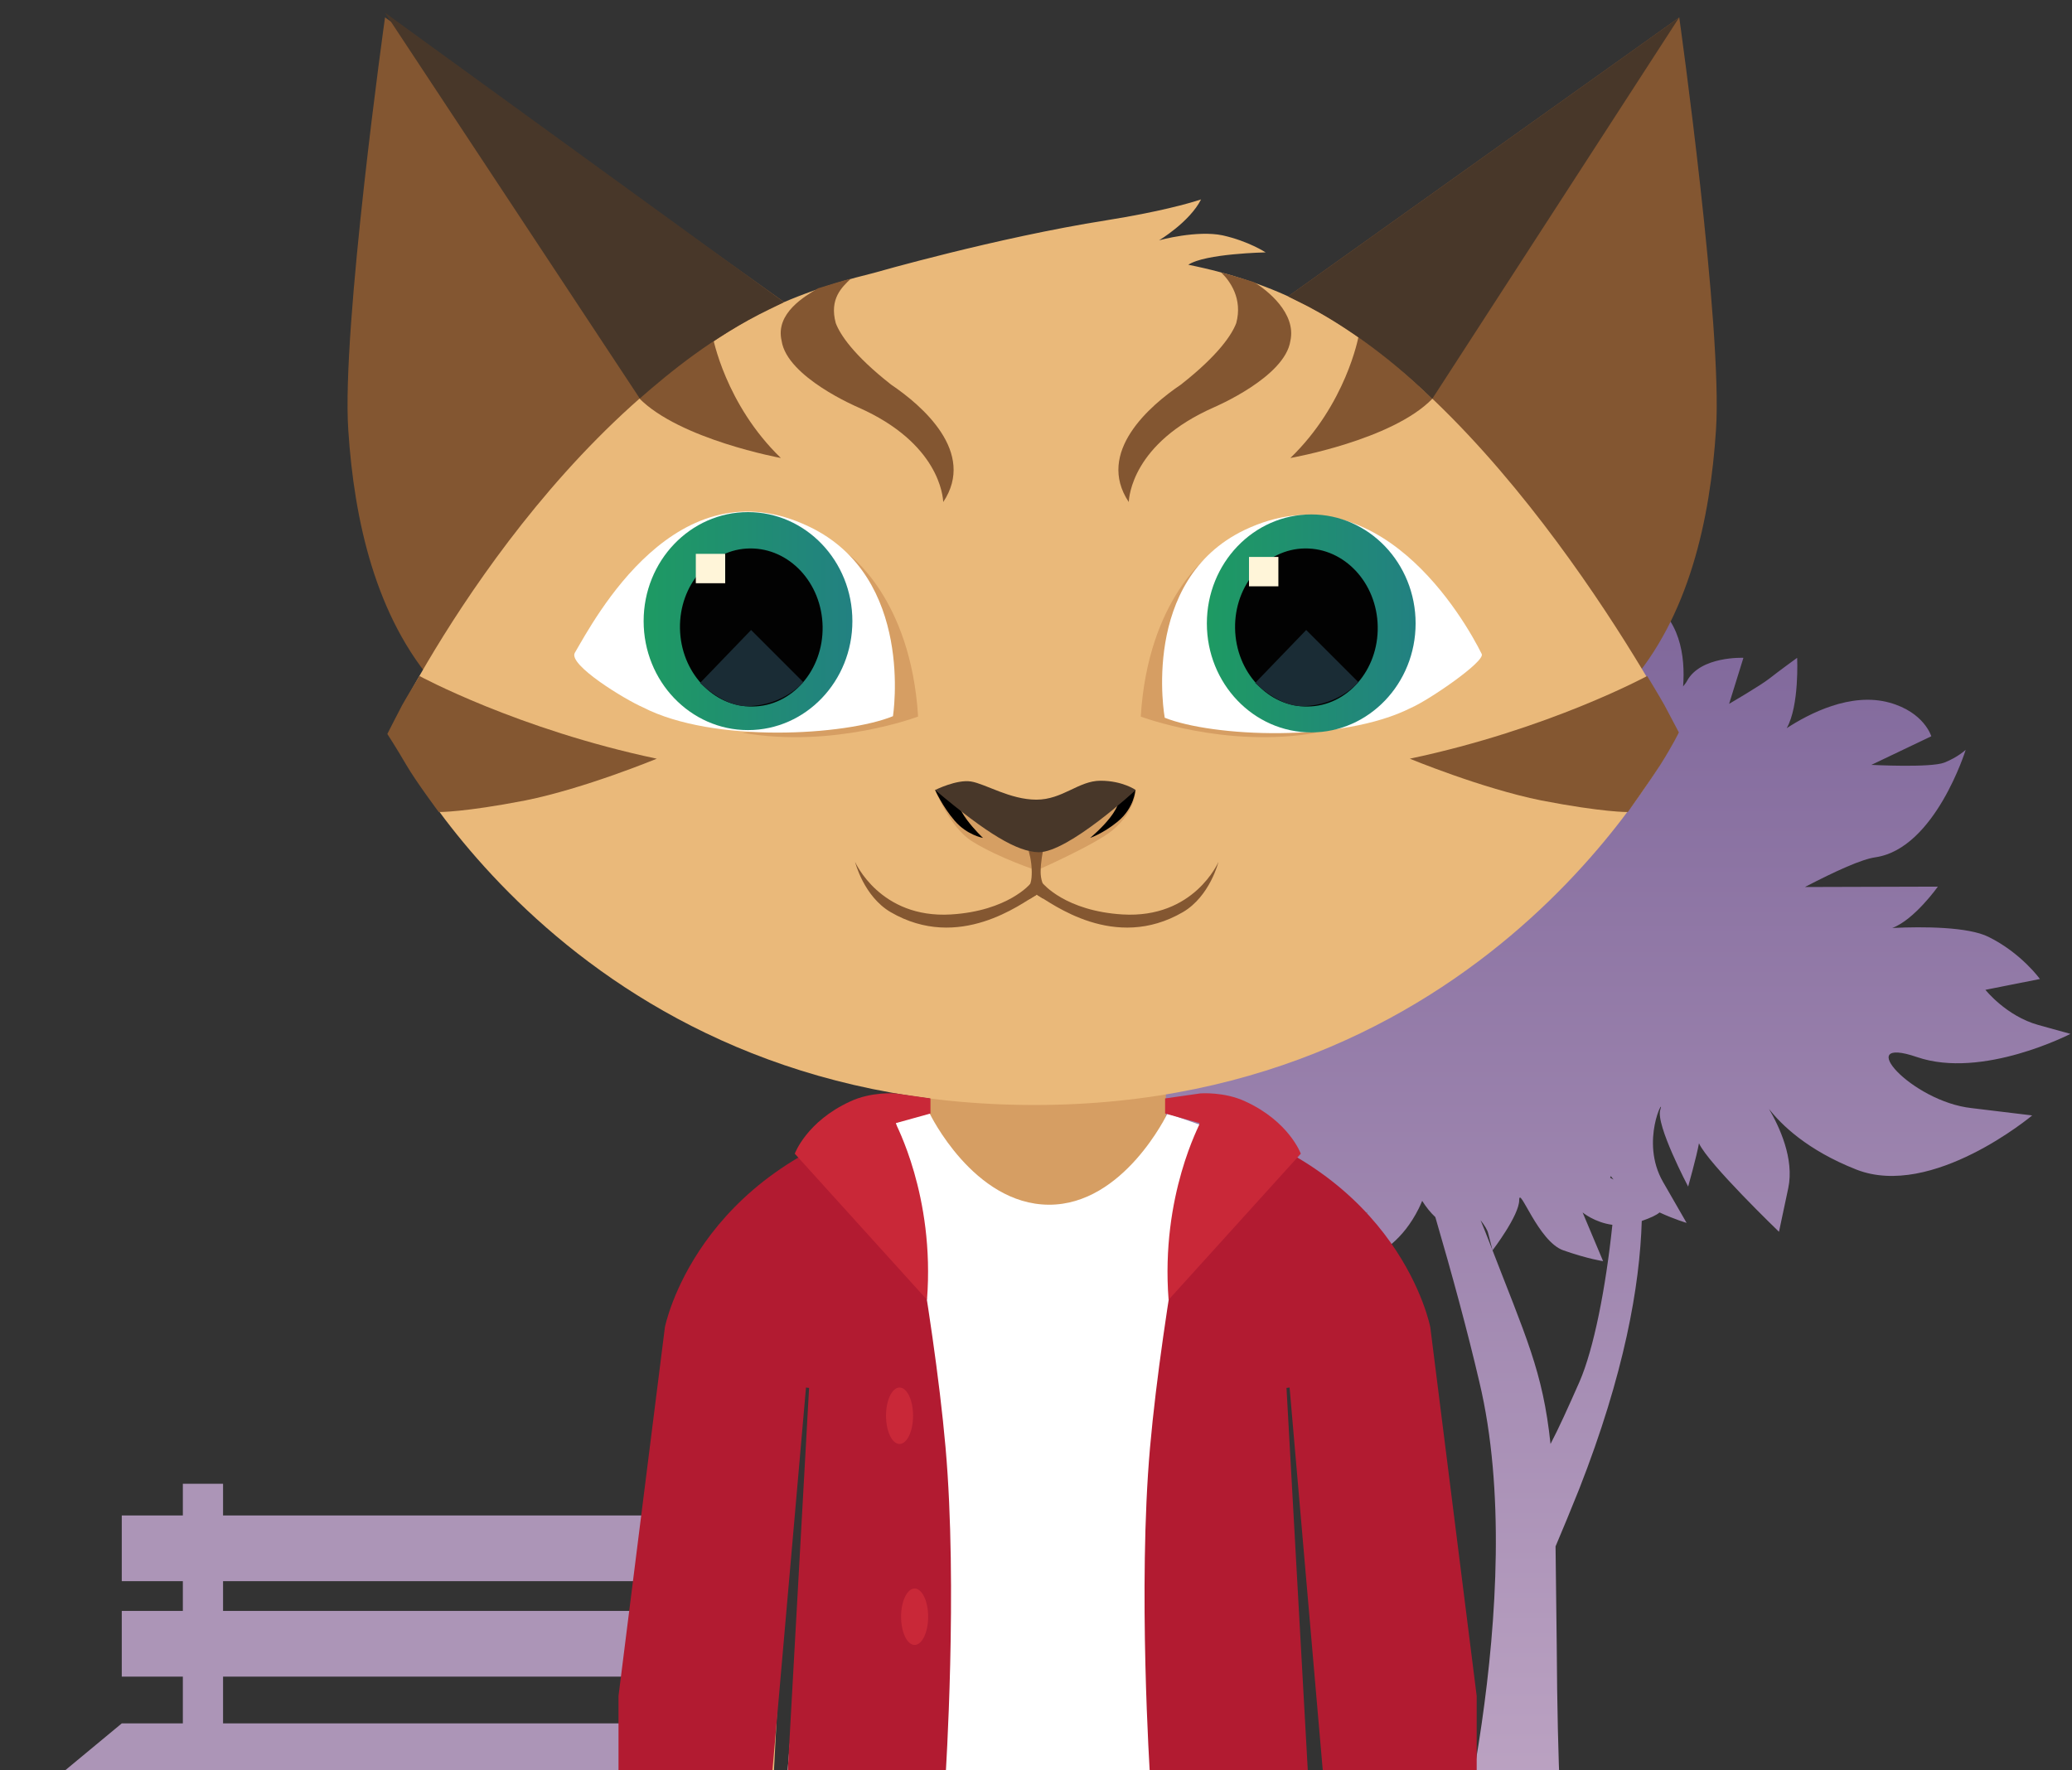 <svg xmlns="http://www.w3.org/2000/svg" xmlns:xlink="http://www.w3.org/1999/xlink" id="Layer_1" x="0" y="0" enable-background="new 0 0 536 458" version="1.1" viewBox="0 0 536 458" xml:space="preserve"><rect x="0" y="0" width="536" height="458" fill="#333333" stroke="none"/><switch><g><rect width="150.6" height="17" x="31.5" y="416.8" fill="#AC95B7"/><polygon fill="#AC95B7" points="182.2 459 15.7 459 31.5 445.9 182.2 445.9"/><rect width="150.6" height="17" x="31.5" y="392.1" fill="#AC95B7"/><rect width="10.4" height="70.2" x="47.3" y="383.9" fill="#AC95B7"/><g><defs><rect id="SVGID_1_" width="301.1" height="323.1" x="254.6" y="136.3"/></defs><clipPath id="SVGID_2_"><use overflow="visible" xlink:href="#SVGID_1_"/></clipPath><linearGradient id="SVGID_3_" x1="395.066" x2="395.066" y1="492.612" y2="150.312" gradientUnits="userSpaceOnUse"><stop offset="0" style="stop-color:#c1a8c6"/><stop offset="1" style="stop-color:#7e669a"/></linearGradient><path fill="url(#SVGID_3_)" d="M495.9,273.5c16.9,5.8,39.7-6,39.7-6s0,0-8.3-2.3 c-8.3-2.3-13.7-9.1-13.7-9.1l14.1-2.8c0,0-4.8-6.7-13.3-10.9c-5.2-2.6-16.8-2.7-24.9-2.3c5.7-2.1,11.8-10.7,11.8-10.7l-34.4,0.1 c8.1-4.2,14.7-7.2,18.3-7.7c15.4-2.3,23.3-27.8,23.3-27.8s-2,1.9-5.5,3.3c-3.5,1.4-18.9,0.6-18.9,0.6l15.5-7.4 c0,0-1.8-6.2-10.8-8.7c-10.1-2.8-20.9,2.9-26.6,6.6c3.3-5.8,2.7-18.2,2.7-18.2s-4.7,3.4-7.1,5.3c-2.4,1.9-10.5,6.6-10.5,6.6 l3.7-11.9c0,0-11.1-0.5-14.6,6c-0.2,0.4-0.6,0.9-1,1.4c0.6-7.9-0.8-17.8-9.5-22.8l-9.7,16.4c-1.4,0.2-2.9,0.6-4.5,1.1l-2.9-7.7 c0,0-4.3,5.9-8.7,14.8c-3.9,3.6-7,7.9-9.7,11.8c0.7-2,1.1-3.8,0.8-5.3c-2.6-12.8-17.7-21.3-17.7-21.3s-5.1,8.5-7.7,17.7 c-2.5,9.2-2.5,9.2-2.5,9.2s-6.2-32.5-53.4-41.4c0,0-16.1,31-4.1,43.4c12.1,12.5,12.1,12.5,12.1,12.5l-21.5-15.7l-19.7,1 c0,0,11.2,12.5,20.7,14.9c9.4,2.4,9.4,2.4,9.4,2.4l-30,0.2c0,0,4.9,19.4,31.6,30.4c-5.2-0.1-10.3,0.7-13.4,3.4 c-9,7.6-9,7.6-9,7.6l10.6,4.7c0,0-22.9,1.3-33.5,7.8c-6.3,3.8-8.6,11-8.6,11l23.5-1.8l-7.3,6.3c0,0,5.6,5.1,14,0 c8.4-5.1,8.4-5.1,8.4-5.1S279.8,291,278.1,291c-1,0,13.6,0.9,29.7,1.8c0.7,0.5,1.9,0,2.4,0c3.7,0-22.6,16.2-30.7,16.2 c0,0,25.8,17.4,36.8,11.4c11-6-13.5,16.7-13.5,16.7s23.9,3.1,30.5-3.1c6.6-6.2,8.9-8.3,13.9-13.5c6.6-7,6.6-7,6.6-7l-9.6,13.9 c0,0,14.7,1.5,22.8-14.7c0.3-0.6,0.6-1.3,0.9-2c1,1.6,2.2,3.1,3.4,4.2c4.3,14.7,8.3,29.4,11.4,42.7 c13.3,55.8-8.8,134.9-8.8,134.9h33.1c0,0-3.9-0.7-4.3-67.1c-0.1-9.8-0.2-18.1-0.3-25.3c1.8-4.2,3.8-9.1,6.1-14.8 c11.7-29.8,15.7-52.6,16.2-69.4c2.3-0.8,3.8-1.5,4.6-2.2c3.9,1.8,7,2.7,7,2.7s0,0-6.1-10.6c-6.1-10.6,0.6-22.6-0.7-18.7 c-1.3,3.8,7.2,19.9,7.2,19.9s2.2-7.8,2.8-11.2c2.4,5.3,20.7,22.9,20.7,22.9s0,0,2.4-11.3c1.6-7.6-2.3-15.9-5-20.5 c3.2,4.1,9.9,10.7,22.6,15.7c19.6,7.7,45.5-14,45.5-14s0,0-15.7-1.9C494.5,285,479,267.7,495.9,273.5z M408.6,357.5 c-3,6.8-5.4,12.1-7.5,16.1c-2-18.9-6.3-27.5-15.9-52.4c-0.6-1.5-1.3-3.4-2.2-5.5c1,1.3,1.8,2.5,2,3.5c1.1,4.3,1.1,4.3,1.1,4.3 s6.9-9,6.9-13c0-3.9,4.9,10.7,11.4,13c6.6,2.3,10.3,2.8,10.3,2.8l-5.3-12.6c0,0,3.1,2.6,7.7,3.2 C415.4,333.2,412.3,349,408.6,357.5z M416.5,304.7c0,0,0.1-0.1,0.2-0.4c0.2,0.3,0.5,0.6,0.7,0.9 C417.1,305,416.8,304.9,416.5,304.7z" clip-path="url(#SVGID_2_)"/></g><rect width="61.1" height="38" x="240.5" y="279.8" fill="#D69E63"/><path fill="#835631" d="M227.6,95.8L99.6,4.5c0,0-11.3,80.5-9.5,106.8c1.5,23.1,7,48.4,22.8,66.2c15.1,17.1,39.7,19.1,56.4,3.1 L227.6,95.8z"/><path fill="#835631" d="M306.4,95.8L434.4,4.5c0,0,11.3,80.5,9.5,106.8c-1.5,23.1-7,48.4-22.8,66.2c-15.1,17.1-39.7,19.1-56.4,3.1 L306.4,95.8z"/><path fill="#EAB97A" d="M338,79c-9.2-4.8-19.6-8.3-30.6-10.5c4.3-2.9,20-3.2,20-3.2s-4.4-2.9-11.1-4.4c-6.6-1.4-16.3,1.2-16.5,1.3 c0,0,0.1,0,0.4-0.2l-0.4,0.2c0,0,7.9-4.7,10.9-10.6c-3.4,1.1-10.8,3.2-24.5,5.4c-28.5,4.5-60.1,13.6-60.1,13.6 c-12.7,3.1-23.9,7.2-32.4,12.1c-58.4,33.3-93,106.8-93,106.8s45.8,96.4,166.9,96.4c119.9,0,166.5-96.4,166.5-96.4 S391.4,107,338,79z"/><path fill="#D69E63" d="M219.3,143.3c0,0,16.3,11.2,18.2,42.1c0,0-21.9,8.3-45.4,4.2c28.6-3.3,37.2-11.2,37.2-11.2 C231.5,165.8,219.3,143.3,219.3,143.3z"/><path fill="#FFF" d="M209.4,136.3c-34.4-16.6-55.7,24.1-60.7,32.6c-1.8,3.1,13,12.1,17.6,14.1l0,0c18.2,9.4,52.5,7.3,64.7,2.3 C231,185.2,236.7,149.4,209.4,136.3"/><g opacity=".6"><g><defs><rect id="SVGID_4_" width="30.8" height="32.6" x="179.2" y="86.1"/></defs><clipPath id="SVGID_5_"><use overflow="visible" xlink:href="#SVGID_4_"/></clipPath></g></g><path fill="#D69E63" d="M313.3,143.3c0,0-16.3,11.2-18.2,42.1c0,0,21.9,8.3,45.4,4.2c-28.6-3.3-37.2-11.2-37.2-11.2 C301,165.8,313.3,143.3,313.3,143.3z"/><path fill="#020202" d="M315.2,159c-0.2,13.2,9.3,24.1,21.1,24.3c11.9,0.2,21.7-10.4,21.9-23.6c0.2-13.2-9.3-24.1-21.2-24.3 C325.2,135.2,315.4,145.8,315.2,159"/><path fill="#1A2C35" d="M336.7,159.3l15.4,16.7c0,0-7,7.4-14.2,7.3c-11-0.2-16.9-7.5-16.9-7.5L336.7,159.3z"/><polygon fill="#EAB97A" points="184.2 335.6 160.9 440.2 162.8 458.5 200.2 458.3 205.9 349.3"/><path fill="#FFF" d="M324.3,347.9l2.7,10.2l36.8-17c0,0-12.1-24.5-22.7-34.8c-0.5-0.3-1-0.8-1.8-1.5c-0.6-0.6-1.4-1.2-2.4-1.9 c-5.2-3.3-12.8-6.6-19.6-9.3c-0.1,0-0.1-0.1-0.2-0.1c-8.1-3.1-15.1-5.4-15.1-5.4s-11.3,23.7-30.7,23.6 c-19.5-0.1-30.8-23.6-30.8-23.6c-9.7,1-36.4,14.9-36.4,14.9c-13.8,5.9-31.6,39.4-31.6,39.4l36.8,15.7l3.3-9.6l-8.9,110.2l128.3,0 L324.1,350L324.3,347.9z"/><path fill="#FFF" d="M301.3,185.7c12.2,4.9,45.7,6.6,63.8-2.6l0,0c4.6-2,19.2-12,18.2-13.9c-4.3-8.7-26.9-48.4-61.3-32.1 C294.8,150.1,301.3,185.7,301.3,185.7"/><linearGradient id="SVGID_6_" x1="312.923" x2="365.739" y1="161.125" y2="161.125" gradientTransform="matrix(1 0 0 1 -0.132 0.135)" gradientUnits="userSpaceOnUse"><stop offset="0" style="stop-color:#1e9a63"/><stop offset="1" style="stop-color:#228181"/></linearGradient><ellipse cx="339.2" cy="161.3" fill="url(#SVGID_6_)" rx="27" ry="28.2"/><polygon fill="#845731" points="179.5 356.8 205.3 360.4 204.9 368.7 177.6 364.9"/><polygon fill="#845731" points="176.2 371.4 204.6 374.8 204.1 383.1 174.3 379.9"/><linearGradient id="SVGID_7_" x1="167.233" x2="220.049" y1="160.588" y2="160.588" gradientTransform="matrix(1 0 0 1 -0.132 0.135)" gradientUnits="userSpaceOnUse"><stop offset="0" style="stop-color:#1e9a63"/><stop offset="1" style="stop-color:#228181"/></linearGradient><ellipse cx="193.5" cy="160.7" fill="url(#SVGID_7_)" rx="27" ry="28.2"/><path fill="#020202" d="M212.8,162.1c0.2,11.3-7.9,20.6-18.1,20.7c-10.2,0.2-18.6-8.9-18.8-20.2c-0.2-11.3,7.9-20.6,18.1-20.7 C204.2,141.8,212.6,150.8,212.8,162.1"/><path fill="#1A2C35" d="M194.3,163l-13.2,13.7c0,0,6,6.1,12.2,6c9.4-0.1,14.5-6.2,14.5-6.2L194.3,163z"/><path fill="#020202" d="M356.4,162.1c0.2,11.3-7.9,20.6-18.1,20.7c-10.2,0.2-18.6-8.9-18.8-20.2c-0.2-11.3,7.9-20.6,18.1-20.7 C347.8,141.8,356.2,150.8,356.4,162.1"/><path fill="#1A2C35" d="M337.9,163l-13.2,13.7c0,0,6,6.1,12.2,6c9.4-0.1,14.5-6.2,14.5-6.2L337.9,163z"/><path fill="#835631" d="M351.4,87.2c0,0-3.2,17.4-17.6,31.3c0,0,26.3-4.6,36.7-15.3C370.5,103.2,361.2,93.8,351.4,87.2z"/><path fill="#835631" d="M184.4,87.2c0,0,3.2,17.4,17.6,31.3c0,0-26.2-4.8-36.7-15.5C165.4,103.1,181.2,89.4,184.4,87.2z"/><path fill="#483729" d="M199.1,80l3.7-1.8L99.6,3.3l65.9,99.8C173.2,96.4,184.2,87.2,199.1,80z"/><path fill="#483729" d="M370.5,103.2l63.9-98.7L333.2,76.7l5.2,2.6C346,83.3,358,90.9,370.5,103.2z"/><path fill="#A05D29" d="M292,129.9C292,129.9,292,130,292,129.9C292,129.9,292,129.9,292,129.9z"/><path fill="#835631" d="M324.4,73c-2.8-0.9-7.2-2.2-8.5-2.5c2.3,2.2,5.6,6.8,3.9,13.1c-1.1,2.9-4.5,8.2-14.3,15.9 c-8,5.4-22.1,17.5-13.5,30.4c0,0,0-1.3,0.2-3.3c-0.1,1-0.2,2.1-0.2,3.2c0.1-1.2,0.9-15.1,22-24.4c0.2-0.1,18.4-7.8,19.8-17.2 C335.4,81,327.7,75,324.4,73z"/><path fill="#835631" d="M211.6,74.6c2.8-0.9,7.2-2.2,8.5-2.5c-2.3,2.2-5.6,5.2-3.9,11.5c1.1,2.9,4.5,8.2,14.3,15.9 c8,5.4,22.1,17.5,13.5,30.4c0,0,0-1.3-0.2-3.3c0.1,1,0.2,2.1,0.2,3.2c-0.1-1.2-0.9-15.1-22-24.4c-0.2-0.1-18.4-7.8-19.8-17.2 C200.5,81,208.3,76.6,211.6,74.6z"/><path fill="#AA5529" d="M209.4,369.8"/><path fill="#845731" d="M108.5,174.9c0,0-3.4,5.6-4.5,7.6c-0.7,1.3-3.8,7.4-3.8,7.4s2.4,3.7,4.9,8c2.5,4.3,8.4,12.2,8.4,12.2 s6.4,0.1,22.4-3c15.4-3.1,34-10.8,34-10.8C133.9,188.7,108.5,174.9,108.5,174.9z"/><path fill="#845731" d="M426.1,174.9c0,0,3.4,5.6,4.5,7.6c0.7,1.3,3.7,7,3.7,7s-1.4,3-4.8,8.4c-2.7,4.2-8.4,12.2-8.4,12.2 s-6.4,0.1-22.4-3c-15.4-3.1-34-10.8-34-10.8C400.7,188.7,426.1,174.9,426.1,174.9z"/><rect width="7.6" height="7.6" x="180" y="143.3" fill="#FFF5D9"/><rect width="7.6" height="7.6" x="323.1" y="144.1" fill="#FFF5D9"/><g><path fill="#D69F63" d="M244.2,206l-2.3-1.6c0,0,3.8,9.7,9.6,13.3c7.1,4.4,16.7,7.5,16.7,7.5s15.2-6.7,19.6-10.4 c6-5,6-10.3,6-10.3l-12,2.2l-9.4,5.9l-13.7-2.9L244.2,206z"/></g><g><path fill="#845731" d="M246,236.6c14.8-0.9,20.6-8,20.6-8l1.4,3c-3.7,2.1-19.9,14.7-37.6,4.4c-7-4.1-9.2-13-9.2-13 S227.6,237.7,246,236.6z"/></g><g><path fill="#845731" d="M290.4,236.6c-14.8-0.9-20.6-8-20.6-8l-1.4,3c3.7,2.1,19.9,14.7,37.6,4.4c7-4.1,9.2-13,9.2-13 S308.9,237.7,290.4,236.6z"/></g><path d="M248,204.3l-6.1,0.1c0,0,1.9,4.3,5.1,8c3.2,3.7,7.3,4.4,7.3,4.4S245.3,208.5,248,204.3z"/><path d="M287.6,204.3l6.1,0.1c0,0-0.2,4.6-4.6,8.2c-3.8,3.1-7.1,4.2-7.1,4.2S293.8,207.1,287.6,204.3z"/><path fill="#845731" d="M269.8,232.5l-1.6-1l-2,1.2c0,0-1.6-1.8-1.2-2.1c1.7-1.1,1.9-3,1.9-5c0-3-0.8-5.4-0.8-5.4h3.7 c0,0-0.6,2.8-0.6,5.4c0,1.7,0.5,3.8,1.8,4.6C271.7,230.6,269.8,232.5,269.8,232.5z"/><path fill="#483729" d="M241.9,204.4c0,0,5.6-2.8,9.3-2.2c3.7,0.6,10.1,4.7,16.9,4.7c6.8,0,10.9-4.9,16.6-4.9 c5.7,0,9.1,2.4,9.1,2.4s-17.4,16.1-25.1,16.1C263.2,220.4,255.4,215.8,241.9,204.4z"/><path fill="#B21B31" d="M231.5,289.3c0,0,9.9,49,13.1,85.2c3.2,36.2,0,85.1,0,85.1l-40.9,0.1l5.6-100.6l-0.8-0.1l-8.8,100.4 l-39.7,0.3v-20.9l12-95.4C172,343.4,179.9,302.8,231.5,289.3z"/><path fill="#C92838" d="M239.8,336.3l-34.2-37.8c0,0,3-8.3,14.3-13.5c5.5-2.6,11.7-2.1,11.7-2.1l9.1,1.3l0,3.9l-9,2.5 C231.5,290.6,241.9,309.2,239.8,336.3z"/><path fill="#B21B31" d="M310.6,289.3c0,0-9.9,49-13.1,85.2s0,85.1,0,85.1l40.9,0.1l-5.6-100.6l0.8-0.1l8.7,100.4l39.7,0.3v-20.9 l-12-95.4C370,343.4,362.3,302.8,310.6,289.3z"/><path fill="#C92838" d="M302.3,336.3l34.2-37.8c0,0-3-8.3-14.3-13.5c-5.5-2.6-11.7-2.1-11.7-2.1l-9.1,1.3l0,3.9l9,2.5 C310.6,290.6,300.2,309.2,302.3,336.3z"/><ellipse cx="232.7" cy="366.3" fill="#C92838" rx="3.5" ry="7.3"/><ellipse cx="236.6" cy="418.3" fill="#C92838" rx="3.5" ry="7.3"/></g></switch></svg>